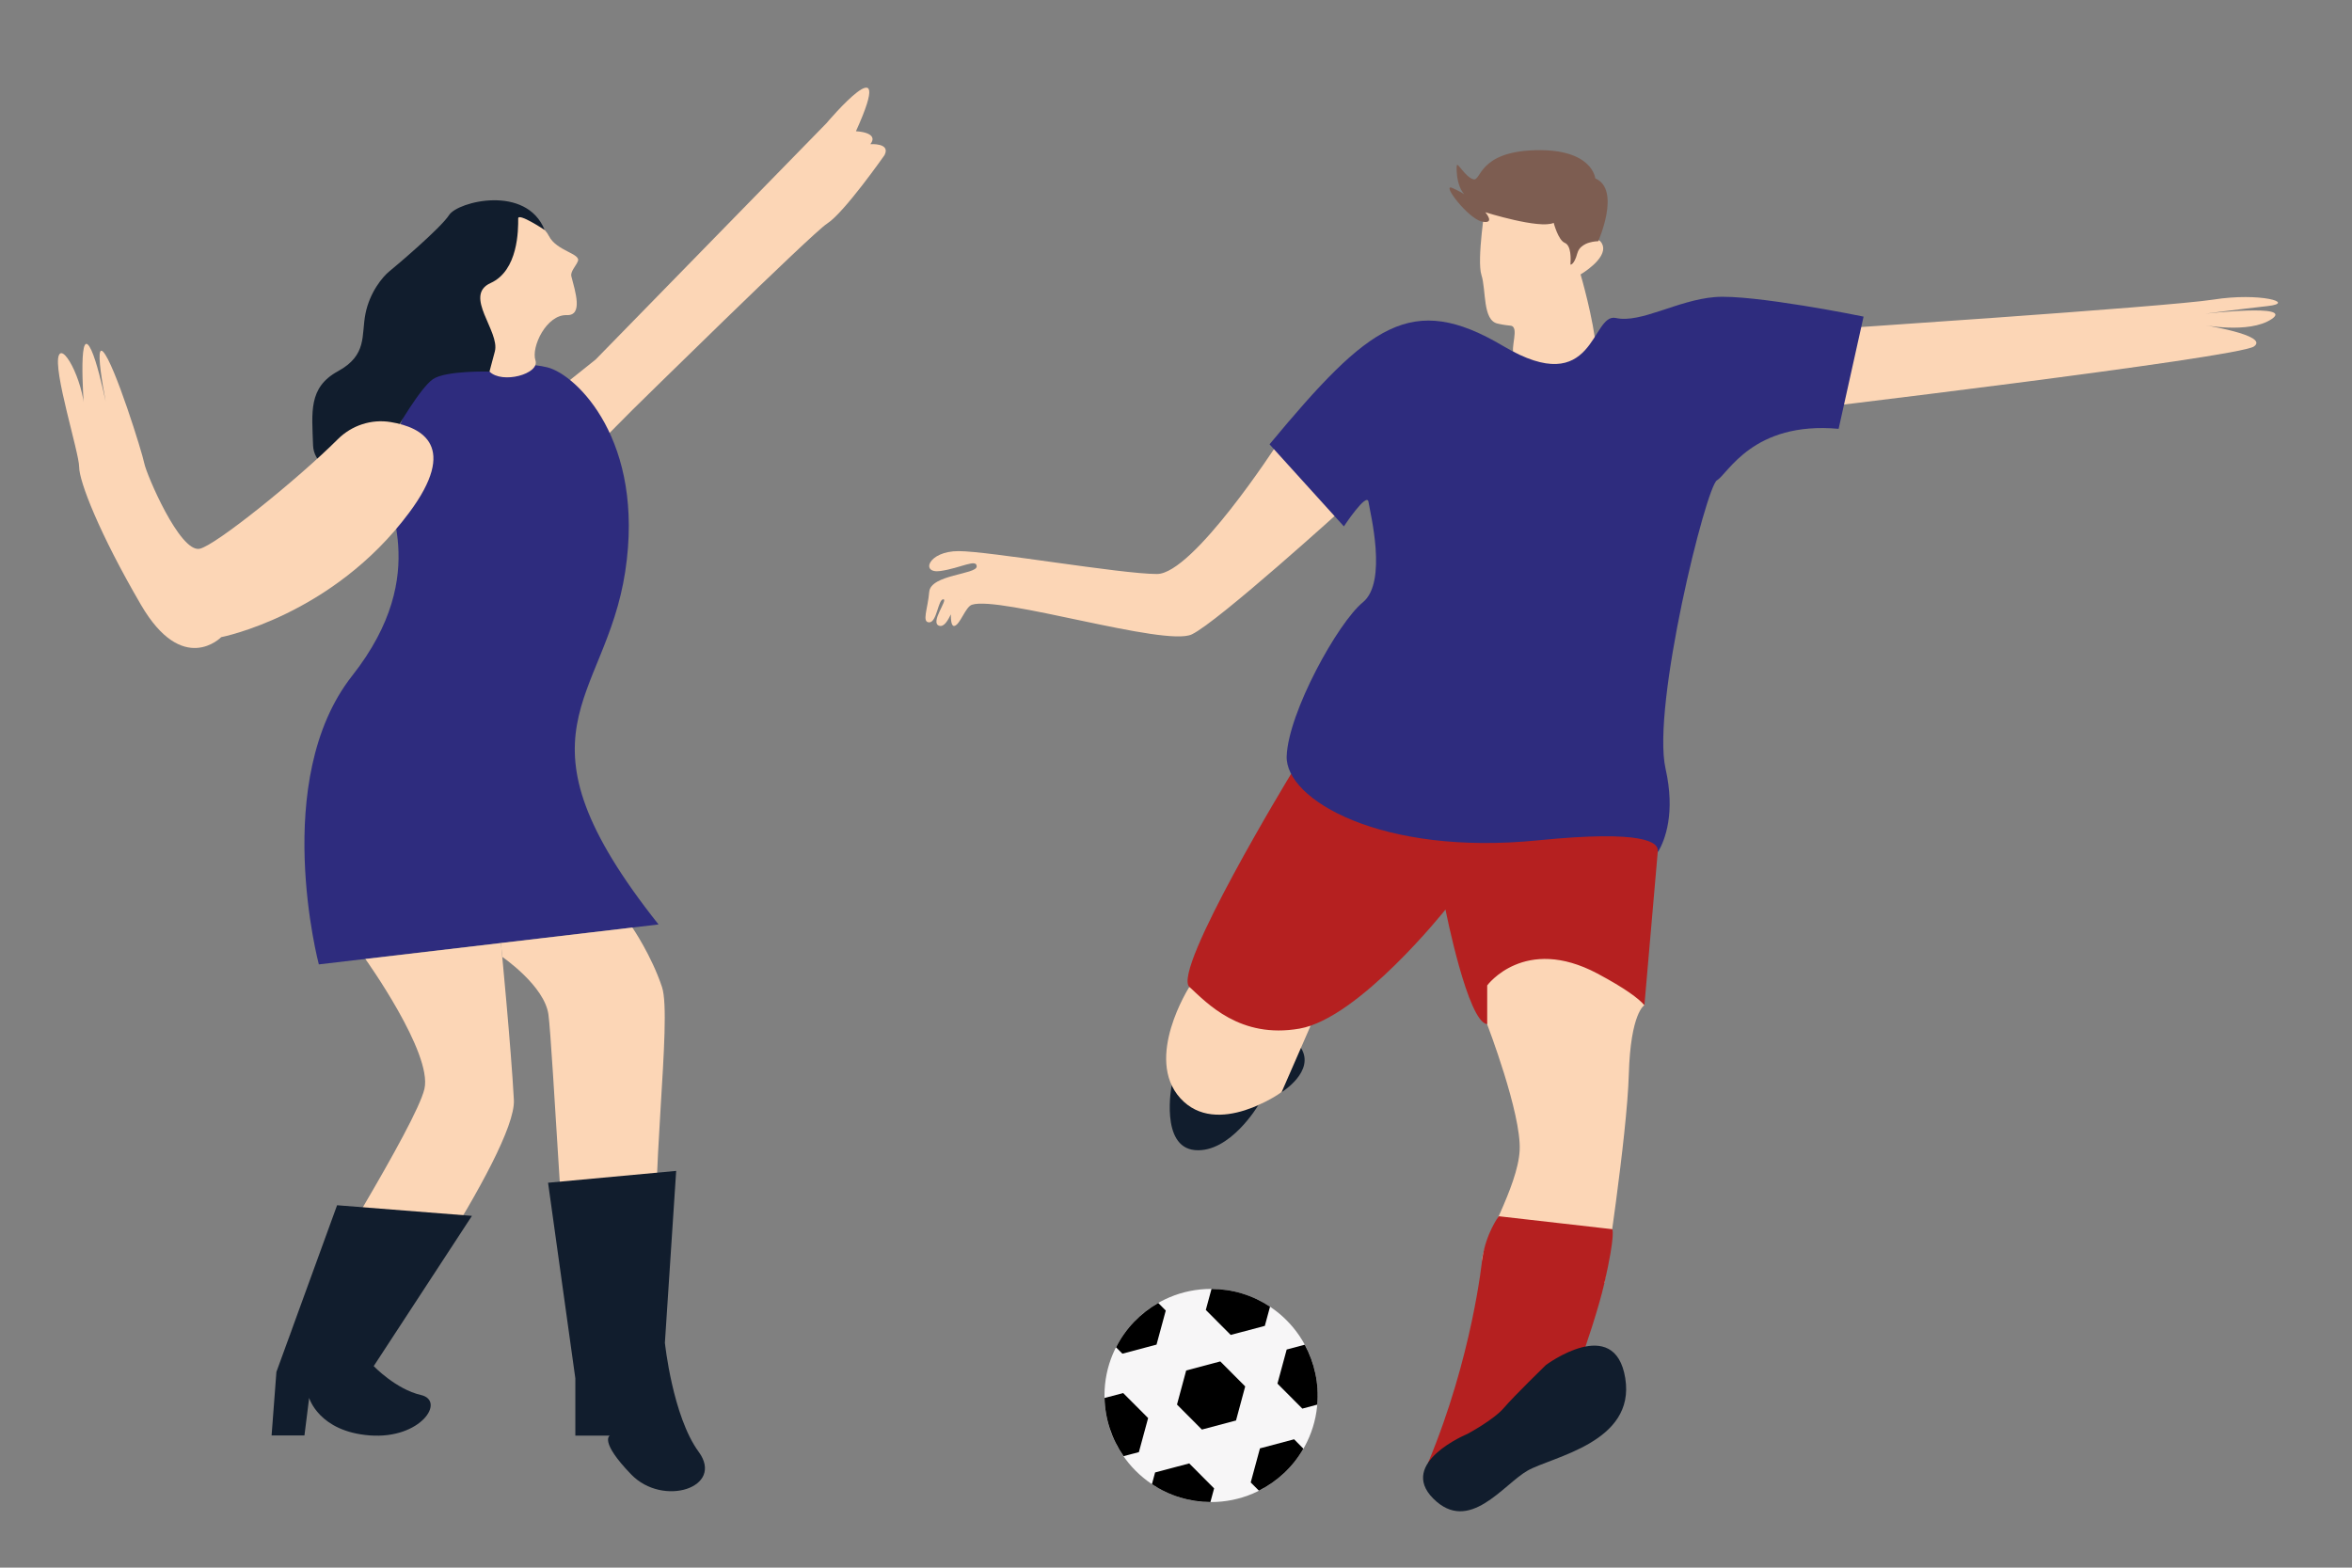 <?xml version="1.0" encoding="utf-8"?>
<!-- Generator: Adobe Illustrator 26.4.0, SVG Export Plug-In . SVG Version: 6.00 Build 0)  -->
<svg version="1.1" id="Laag_1" xmlns="http://www.w3.org/2000/svg" xmlns:xlink="http://www.w3.org/1999/xlink" x="0px" y="0px"
	 viewBox="0 0 425.2 283.46" style="enable-background:new 0 0 425.2 283.46;" xml:space="preserve">
<rect x="0" y="0" width="425.2" height="283.46" fill="#808080" stroke="none"/>
<style type="text/css">
	.st0{fill:#FCD6B6;}
	.st1{fill:#111D2D;}
	.st2{fill:#B52020;}
	.st3{fill:#2E2C7E;}
	.st4{fill:#7D5D51;}
	.st5{fill:#F7F6F7;}
</style>
<path class="st0" d="M268.84,185.18c0,0,6.21,16.15,5.89,22.8s-6.78,16.91-6.78,19.75s22.09,4.26,22.09,4.26s4.1-26.51,4.42-37.71
	c0.32-11.2,2.82-12.52,2.82-12.52l-3.93-11.62l-22.56-4.58l-5.52,4.73L268.84,185.18z"/>
<path class="st1" d="M211.82,196.21c0,0-2.15,11.18,4.2,11.75c6.35,0.56,11.47-8.14,11.47-8.14l4.2-2.33c0,0,6.15-3.78,3.5-8.02
	C232.54,185.23,211.82,196.21,211.82,196.21z"/>
<path class="st0" d="M215.01,178.46c0,0-8.23,12.86-1.62,20.13c6.61,7.27,18.3-1.1,18.3-1.1l5.25-12.03L215.01,178.46z"/>
<path class="st2" d="M297.28,181.76l2.56-29.43c0,0-28.1-12.47-66.42-12.42c0,0-21.63,35.58-18.4,38.54
	c3.23,2.96,9.15,9.42,19.92,7.54c10.77-1.88,26.38-21.53,26.38-21.53s4.04,20.45,7.54,20.72v-7c0,0,6.73-9.15,19.92-2.15
	C293.84,178.73,296.24,180.55,297.28,181.76z"/>
<path class="st0" d="M281.39,37.7l-12.83-0.86c0,0-1.62,10.19-0.74,12.9c0.88,2.71,0.17,8.23,2.96,8.78
	c0.61,0.12,0.74,0.2,2.31,0.37c1.68,0.19-0.17,4.17,0.65,5.23c0.82,1.06,15.59,6.92,14.88-0.65c-0.56-6-2.88-13.85-2.88-13.85
	s4.8-2.79,4-5.26c-0.8-2.48-3.91,0.26-3.91,0.26S287.21,39.49,281.39,37.7z"/>
<path class="st0" d="M107.69,65l41.71-42.71c0,0,12.99-15.41,5.34,1.44c0,0,4.29,0.16,2.61,2.34c0,0,3.71-0.27,2.56,1.97
	c0,0-7.28,10.42-10.4,12.4c-2.72,1.73-35.19,33.69-35.19,33.69l-12.5,12.59l-7.28-11.21L107.69,65z"/>
<path class="st3" d="M82.52,66.43c0,0,11.21-1.34,16.46,0c5.25,1.34,17.66,13.24,14.05,36.92s-21.67,28.9,6.02,63.81l-61.41,7.22
	c0,0-8.83-33.31,6.02-52.18s5.22-32.03,6.42-35.48C71.28,83.28,72.07,67.02,82.52,66.43z"/>
<path class="st0" d="M93.55,39.02c0,0,4.34,0.95,5.69,3.66c1.36,2.71,5.8,3.16,5.23,4.55c-0.35,0.87-1.39,1.89-1.18,2.72
	c0.69,2.72,2.17,7.14-0.82,7.03c-3.66-0.14-6.48,5.75-5.67,8.19c0.81,2.44-6.01,4.32-8.31,2.02c-2.3-2.3-3.86-9.39-3.86-9.39
	S82.85,42.95,93.55,39.02z"/>
<path class="st1" d="M98.46,41.58c0,0-4.79-3.18-4.78-2.08c0.02,2.07,0.01,9.42-4.99,11.68c-5,2.26,1.74,8.73,0.77,12.37
	c-0.97,3.64-0.97,3.64-0.97,3.64s-7.91-0.22-10.22,1.37c-2.31,1.58-6.69,9.22-6.69,9.22s-1.11,10.32-1.89,10.61
	c-0.78,0.29-12.89-1.82-13.09-7.84c-0.2-6.03-0.88-10.48,4.49-13.42s4.2-6.48,4.98-10.4c0.78-3.92,3.13-6.7,4.3-7.65
	s9.28-7.8,10.84-10.22C82.78,36.44,95.14,33.32,98.46,41.58z"/>
<path class="st0" d="M61.08,79.41c2.51-2.5,6.06-3.67,9.56-3.09c5.76,0.95,12.23,4.43,3.33,16.38
	c-13.85,18.61-33.98,22.51-33.98,22.51s-6.93,7.14-14.5-5.84S14.31,87.04,14.31,84.44s-4.8-17.63-3.66-20.22
	c0.94-2.13,4.88,5.65,4.66,11.28c0,0-1.21-14.64,0.53-13.23c1.74,1.41,4.24,15.2,4.24,15.2s-3.47-15.97-1.44-13.87
	s7.08,18.25,7.45,20.2c0.38,1.95,6.39,16.1,9.98,15.43C38.87,98.71,53.89,86.59,61.08,79.41z"/>
<path class="st0" d="M66.05,173.4c0,0,12.18,17.02,10.68,23.49s-20.51,36.83-21.7,39.07s-5.67,9.95-1.44,11.45s12.19,0,12.19,0
	s27.62-39.07,27.12-48.52c-0.5-9.46-2.34-28.37-2.34-28.37L66.05,173.4z"/>
<path class="st0" d="M90.8,173.02c0,0,7.64,5.21,8.35,10.44c0.72,5.23,3.21,54.49,4.2,57.23c1,2.74-0.5,6.22,7.71,4.73
	s9.72-1.24,7.97-15.93s2.55-45.29,0.65-51.01c-1.9-5.72-5.36-10.76-5.36-10.76l-23.77,2.8L90.8,173.02z"/>
<path class="st1" d="M60.94,217.93l-10.97,30.14l-0.87,11.48h5.94l0.85-6.79c0,0,1.74,6.09,10.97,6.79
	c9.23,0.7,13.76-6.27,9.23-7.31c-4.53-1.04-8.53-5.22-8.53-5.22l17.76-27.17L60.94,217.93z"/>
<path class="st1" d="M99.08,213.86l4.93,35.37v10.36h3.22h3c0,0-1.93,1,3.86,7s16.93,2.36,12.22-4.07
	c-4.72-6.43-6.11-19.72-6.11-19.72l2.04-31.08L99.08,213.86z"/>
<path class="st0" d="M327.56,59.73c0,0,64.25-4.24,72.59-5.56s15.07,0.59,9.81,1.17c-5.27,0.59-11.27,1.38-11.27,1.38
	s16.1-1.82,12,0.96s-12.73,1.02-12.73,1.02s12.44,1.9,9.51,3.95c-2.93,2.05-84.15,11.71-84.15,11.71L327.56,59.73z"/>
<path class="st0" d="M230.89,80.33c0,0-15.18,23.46-21.73,23.46s-30.35-4.14-35.87-4.14s-6.93,4.12-3.29,3.6
	c3.65-0.52,6.57-2.29,6.57-0.83s-8.31,1.46-8.58,4.59c-0.27,3.13-1.39,5.52,0,5.52c1.39,0,1.6-4.17,2.54-4.17s-2.5,4.27-0.73,4.79
	c1.77,0.52,2.72-4.89,3.97-4.69l-1.7,0.09c0,0-0.61,4.77,0.44,4.63c1.04-0.14,2.01-3.44,3.19-3.83c5-1.67,34.95,7.65,39.75,5.36
	c4.79-2.29,27.52-22.93,27.52-22.93L230.89,80.33z"/>
<path class="st3" d="M309.98,53.72c-6.76,0.56-13.35,4.78-17.86,3.78c-4.51-1-3.7,14.95-20.33,5.09s-24.24-3.97-42.28,17.75
	l13.44,14.84c0,0,4.17-6.31,4.45-4.42c0.28,1.89,3.49,14.48-1.02,18.15s-13.49,19.93-13.77,27.82
	c-0.28,7.89,17.19,18.04,45.38,15.22c19.28-1.93,21.94,0.36,21.7,2.01c0.02,0.02,0.05,0.04,0.07,0.07
	c1.25-2.15,3.15-7.02,1.34-15.04c-2.54-11.27,7.33-51.02,9.3-52.15c1.97-1.13,6.48-10.71,21.99-9.3l4.51-20.29
	C336.91,57.23,316.75,53.15,309.98,53.72z"/>
<path class="st4" d="M288.4,32.26c0,0-0.48-5.38-10.84-5.1c-10.36,0.27-9.75,5.67-11.21,5.26c-1.46-0.42-2.86-3.14-2.98-2.52
	c-0.12,0.62-0.11,5.13,2.54,6.04c0,0-1.22-1.01-3.35-1.95s2.89,5.59,5.37,6.08s0.59-1.69,0.59-1.69s9.8,3.09,12.36,1.92
	c0,0,0.81,3.12,2,3.61c1.19,0.49,1.1,2.92,1.03,3.94c0,0,0.65,0.12,1.25-2.07c0.6-2.19,3.77-2.16,3.77-2.16S293.1,34.26,288.4,32.26
	z"/>
<path class="st2" d="M267.95,227.74c0,0-1.74,17.53-9.78,36.77l23.11-6.22c0,0,6.71-17.3,8.77-26.29c2.05-8.99,1.42-9.74,1.42-9.74
	l-20.51-2.34C270.94,219.91,268.6,223.03,267.95,227.74z"/>
<path class="st1" d="M265.26,259.29c0,0-12.62,5.21-6.15,11.68c6.47,6.47,12.62-2.52,17.04-5.05s19.56-5.05,17.67-16.72
	c-1.89-11.68-14.36-2.37-14.36-2.37s-5.68,5.52-7.57,7.73C270,256.77,265.26,259.29,265.26,259.29z"/>
<g>
	<circle class="st5" cx="218.94" cy="252.33" r="19.27"/>
	<polygon points="223.45,256.85 217.28,258.49 212.78,253.97 214.44,247.81 220.61,246.17 225.11,250.69 	"/>
	<path d="M218.82,271.6l0.67-2.47l-4.5-4.52l-6.17,1.64l-0.57,2.12c1.53,1.02,3.23,1.84,5.08,2.4
		C215.15,271.32,217,271.59,218.82,271.6z"/>
	<path d="M233.95,260.25l-6.17,1.64l-1.67,6.16l1.48,1.49c3.31-1.66,6.13-4.27,8.04-7.59L233.95,260.25z"/>
	<path d="M238.14,253.98c0.33-3.82-0.5-7.58-2.26-10.83l-3.27,0.87l-1.67,6.16l4.5,4.52L238.14,253.98z"/>
	<path d="M219.02,233.06l-1.03,3.8l4.5,4.52l6.17-1.64l0.94-3.47c-1.52-1.01-3.2-1.82-5.04-2.38
		C222.72,233.33,220.86,233.07,219.02,233.06z"/>
	<path d="M201.76,243.62l1.15,1.15l6.17-1.64l1.67-6.16l-1.36-1.37C206.18,237.44,203.49,240.18,201.76,243.62z"/>
	<path d="M203.05,251.89l-3.37,0.89c0.09,3.81,1.31,7.46,3.44,10.52l2.77-0.73l1.67-6.16L203.05,251.89z"/>
</g>
</svg>
